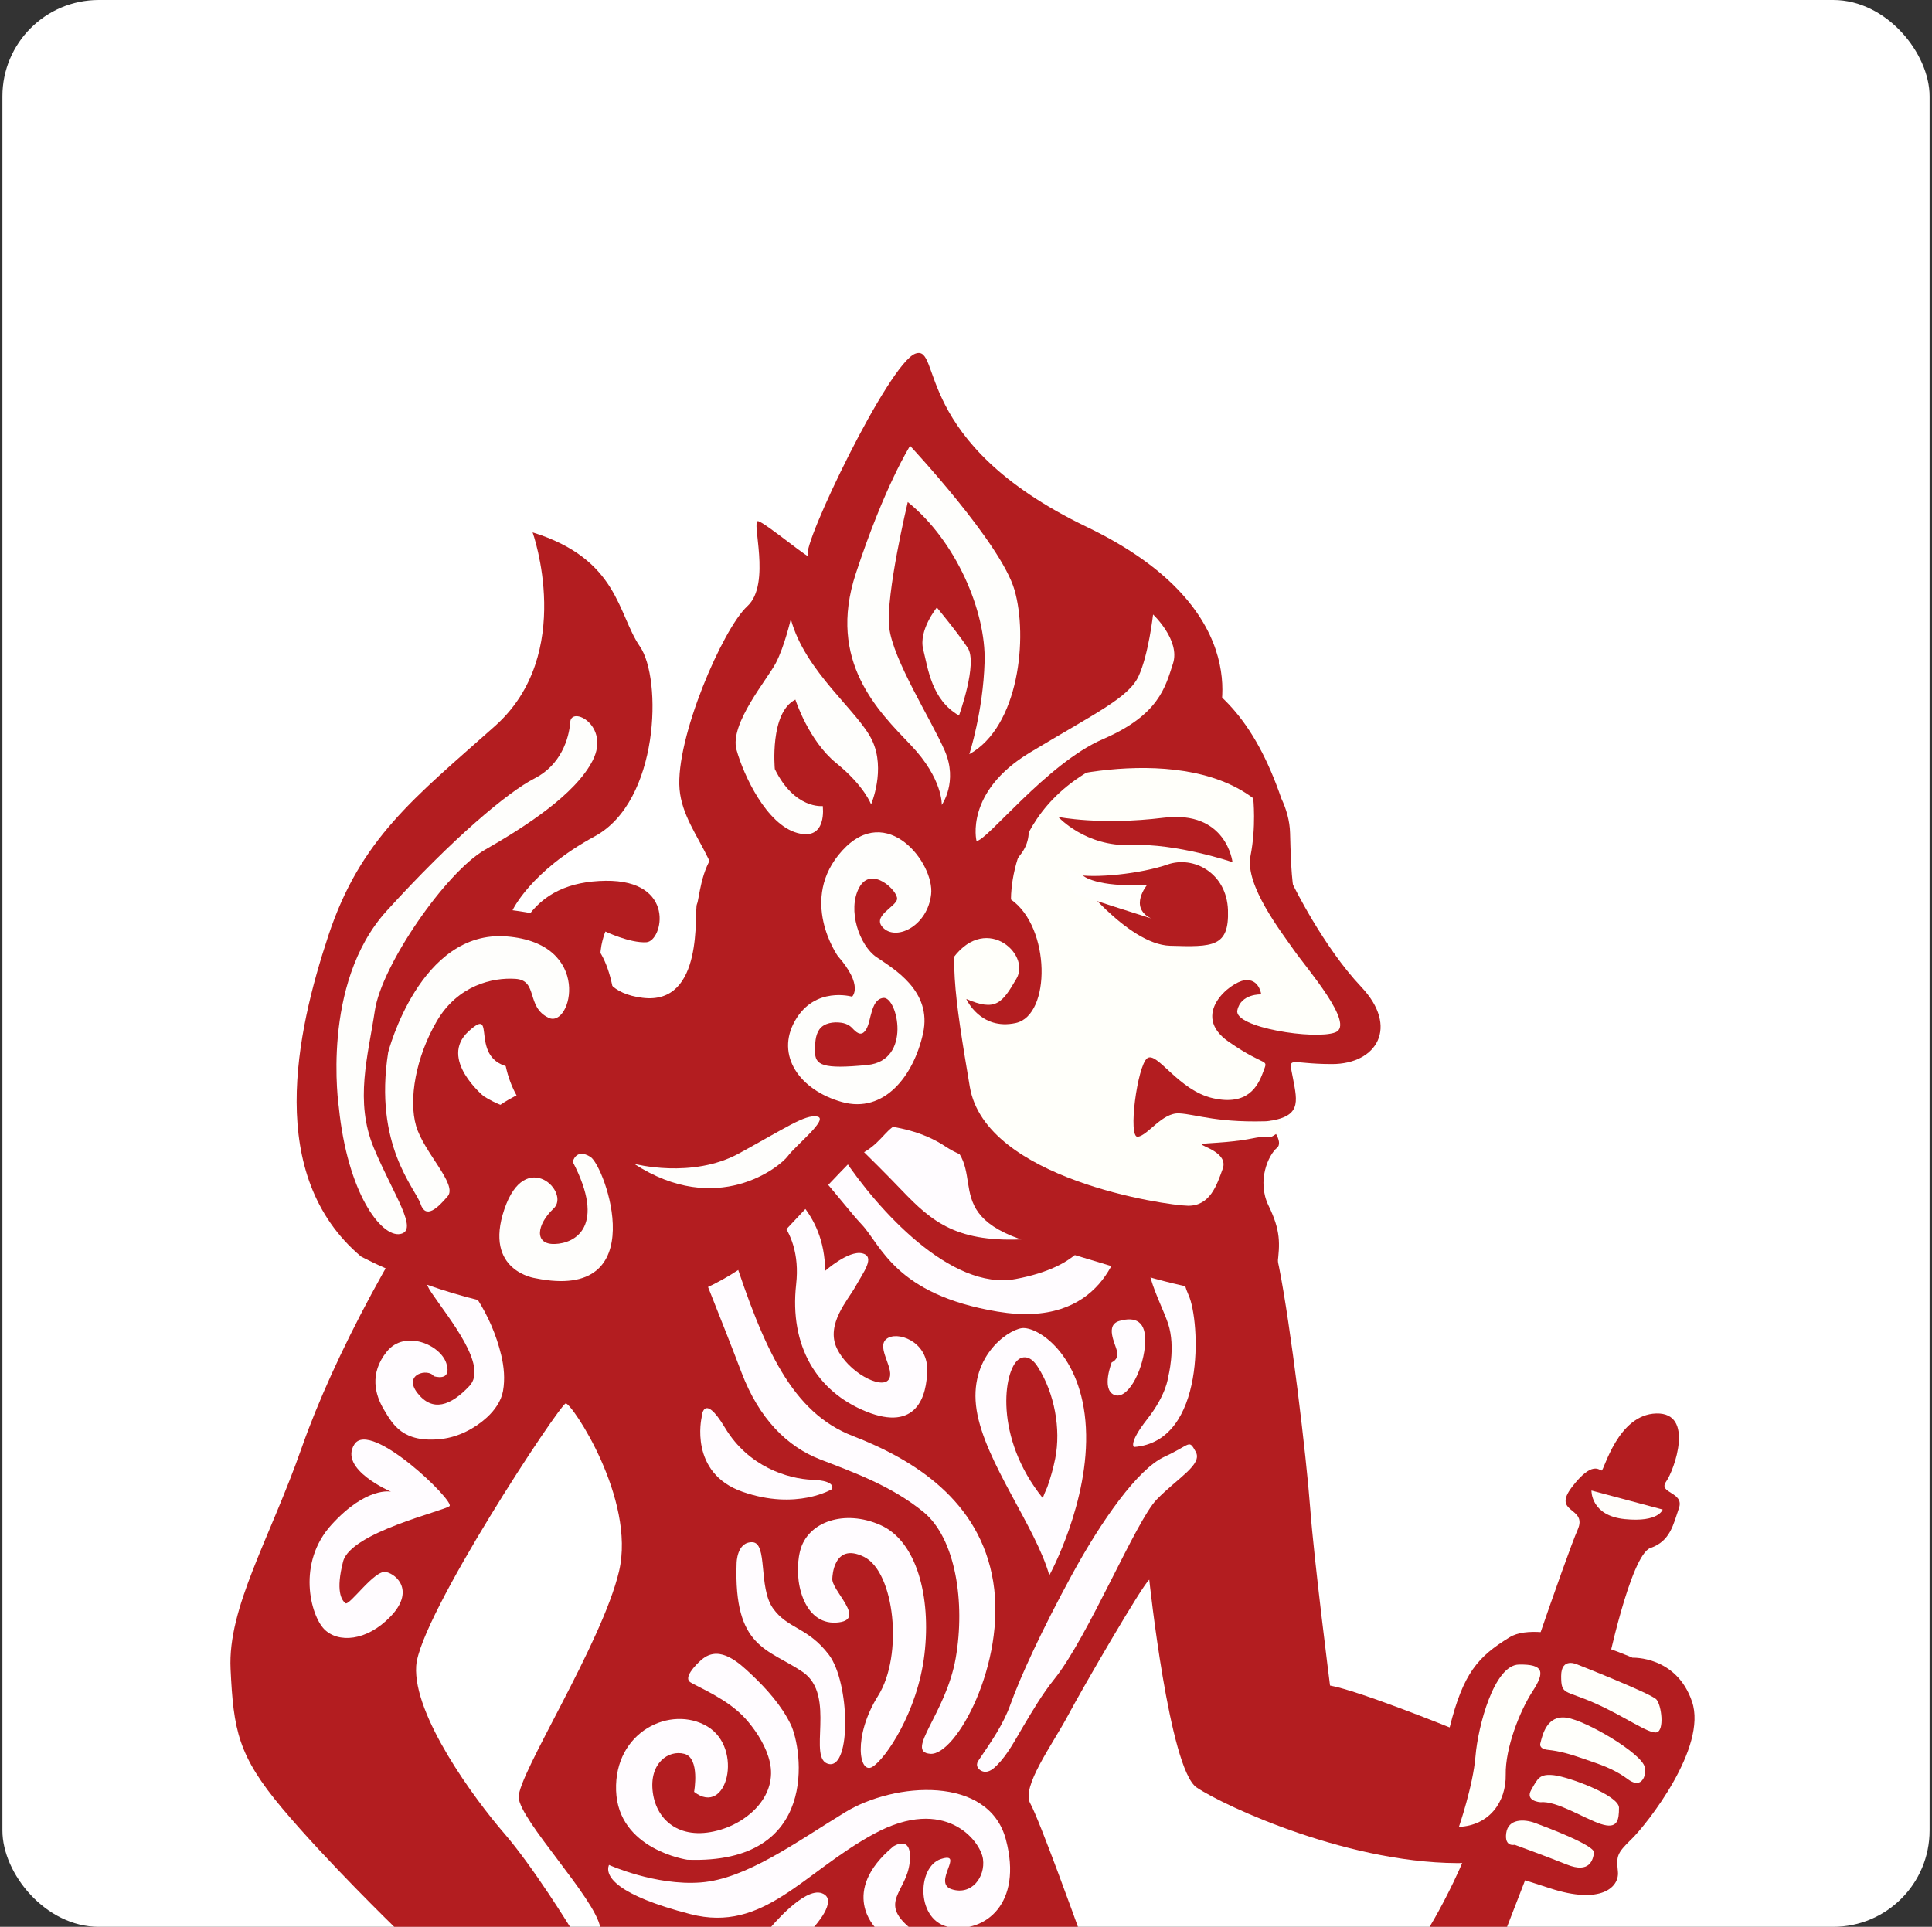 <svg width="401" height="400" viewBox="0 0 401 400" fill="none" xmlns="http://www.w3.org/2000/svg">
<rect x="0" y="0" width="401" height="400" fill="#333333" stroke="none"/>
<g clip-path="url(#clip0_291_3286)">
<rect x="0.5" width="400" height="400" rx="20" fill="white"/>
<path d="M294.784 403.137C294.784 403.137 303.155 390.724 308.011 374.532C312.868 358.34 325.283 322.452 327.446 317.588C329.609 312.732 322.01 314.283 326.264 308.712C330.518 303.14 331.933 305.271 332.439 305.271C332.946 305.271 335.776 293.63 343.777 293.429C351.769 293.228 347.524 305.166 345.803 307.594C344.082 310.022 349.639 309.717 348.481 313.061C347.323 316.398 346.712 319.943 342.563 321.358C338.414 322.773 333.452 346.659 333.452 346.659L311.589 403.129H294.784V403.137Z" fill="#B31D20"/>
<path d="M330.317 309.427C330.317 309.427 330.14 314.653 337.232 315.361C344.316 316.068 345.096 313.375 345.096 313.375L330.317 309.427Z" fill="#FFFEFB"/>
<path d="M338.639 381.784C335.503 384.815 335.503 385.321 335.808 388.561C336.114 391.801 332.262 395.443 321.737 392.002C311.211 388.561 304.666 386.744 304.666 386.744C280.914 387.419 254.025 374.902 248.356 371.059C242.688 367.208 238.539 327.942 238.539 327.942C237.228 328.859 224.877 350.108 221.637 356.178C218.396 362.247 211.923 370.954 213.845 374.395C215.767 377.836 223.768 400.098 223.768 400.098H124.576C123.499 394.028 107.843 377.836 107.658 373.117C107.473 368.39 124.978 341.135 128.492 326.158C131.998 311.18 118.634 291.21 117.42 291.346C116.206 291.483 87.058 335.604 86.382 345.855C85.707 356.113 98.532 373.519 104.603 380.538C110.673 387.548 118.369 400.098 118.369 400.098H81.927C81.927 400.098 67.76 386.334 58.585 375.408C49.41 364.474 48.462 359.216 47.859 346.466C47.248 333.715 55.956 319.549 62.63 300.519C69.311 281.498 82.675 256.398 98.258 234.739C113.85 213.089 167.49 227.255 167.49 227.255C167.49 227.255 193.598 231.773 200.61 228.943C207.63 226.105 227.949 232.649 227.949 232.649C257.499 232.512 263.031 250.867 265.467 263.007C267.896 275.154 271.128 302.143 271.94 313.069C272.752 323.995 276.057 349.907 276.057 349.907C282.064 350.984 300.887 358.605 300.887 358.605C303.725 347.278 306.757 343.933 313.334 339.889C319.92 335.837 338.84 344.134 338.84 344.134C338.84 344.134 347.95 343.732 351.19 353.243C354.431 362.754 341.775 378.745 338.639 381.784Z" fill="#B31D20"/>
<path d="M302.809 379.251C302.809 379.251 305.743 370.753 306.25 364.579C306.757 358.404 310.094 345.654 315.256 345.557C320.418 345.461 320.724 347.077 318.086 351.121C315.457 355.165 312.417 362.858 312.522 368.422C312.626 373.993 309.185 378.954 302.809 379.251Z" fill="#FFFFFB"/>
<path d="M327.405 345.549C327.405 345.549 324.028 343.901 324.028 347.945C324.028 351.989 324.768 350.775 331.112 353.613C337.456 356.443 342.249 360.021 343.865 359.619C345.481 359.217 344.878 354.023 343.801 352.801C342.723 351.579 327.405 345.549 327.405 345.549Z" fill="#FFFFFB"/>
<path d="M323.023 363.51C322.436 363.405 321.841 363.317 321.238 363.253C320.482 363.172 319.469 362.859 319.71 361.902C320.16 360.133 321.069 355.985 325.17 356.588C329.271 357.199 340.705 363.976 341.364 366.806C341.573 367.69 341.46 368.84 340.857 369.556C340.005 370.577 338.783 370.038 337.898 369.371C335.591 367.642 333.146 366.637 330.437 365.721C327.976 364.885 325.596 363.976 323.023 363.51Z" fill="#FFFFFB"/>
<path d="M319.719 374.13C319.719 374.13 316.47 373.929 317.821 371.565C319.172 369.202 319.51 368.189 322.541 368.526C325.58 368.864 336.033 372.707 336.033 375.271C336.033 377.836 335.76 379.79 332.254 378.648C328.756 377.498 323.096 373.792 319.719 374.13Z" fill="#FFFFFB"/>
<path d="M314.38 382.966C314.38 382.966 312.217 383.504 312.627 380.538C313.029 377.571 316.269 377.571 318.633 378.447C320.997 379.324 331.048 383.102 330.847 384.59C330.646 386.077 329.971 388.971 325.243 387.082C320.523 385.193 314.38 382.966 314.38 382.966Z" fill="#FFFFFB"/>
<path d="M156.965 232.521C156.965 232.521 168.101 229.892 175.081 240.415C182.06 250.939 197.346 268.039 210.806 265.515C224.266 262.983 227.402 256.76 227.201 251.976C227 247.193 222.851 240.214 225.987 239.603C229.123 238.992 234.486 245.472 233.682 252.756C232.87 260.04 228.416 275.83 207.067 272.284C185.711 268.739 182.88 258.424 178.828 254.171C174.775 249.926 164.756 235.761 156.965 232.521Z" fill="#FFFCFF"/>
<path d="M109.178 258.746C109.5 258.915 109.846 259.051 110.215 259.156C112.274 259.735 117.227 260.008 118.594 257.845C118.787 257.54 119.052 255.594 118.433 255.594C115.603 250.465 113.914 249.452 116.343 248.777C118.771 248.101 126.932 253.432 125.453 258.698C123.965 263.964 119.784 269.495 110.674 267.469C101.563 265.443 95.83 256.406 99.368 246.389C102.906 236.372 114.549 230.808 123.459 231.516C132.368 232.223 145.418 239.716 152.004 259.952C158.581 280.187 164.451 293.244 177.002 298.1C189.554 302.956 203.417 311.461 206.15 328.361C208.884 345.26 198.455 364.491 193.092 364.081C187.729 363.679 196.333 355.784 198.359 344.247C200.385 332.71 198.359 319.348 191.677 313.889C184.995 308.422 177.002 305.593 170.216 302.964C163.43 300.335 157.568 294.562 153.917 284.947C150.275 275.332 144.807 261.873 141.776 254.083C139.95 249.388 135.737 245.368 131.773 242.433C127.391 239.202 120.821 235.825 115.45 238.639C113.866 239.467 112.515 240.681 111.309 241.999C107.956 245.649 102.544 255.297 109.178 258.746Z" fill="#FFFCFF"/>
<path d="M157.632 249.516C157.632 249.516 153.314 248.029 152.912 245.472C152.51 242.908 157.503 243.044 159.859 244.532C162.223 246.019 171.196 251.277 171.261 263.827C171.261 263.827 176.117 259.509 178.956 260.185C181.786 260.86 179.157 264.164 177.605 267.002C176.053 269.832 171.333 274.897 173.689 279.89C176.053 284.882 182.864 288.46 184.415 286.434C185.967 284.408 181.786 279.825 183.941 278C186.104 276.175 192.44 278.402 192.44 284.207C192.44 290.012 190.149 297.191 179.824 293.042C169.5 288.894 163.831 279.383 165.246 266.632C166.677 253.874 157.632 249.516 157.632 249.516Z" fill="#FFFCFF"/>
<path d="M217.793 327.034C217.793 327.034 226.196 311.751 225.384 296.371C224.571 280.991 215.164 275.219 212.02 275.725C208.876 276.232 200.988 281.9 202.708 292.729C204.429 303.558 214.955 316.92 217.793 327.034Z" fill="#FFFCFF"/>
<path d="M216.475 311.052C216.362 310.907 217.311 308.897 217.384 308.688C218.059 306.766 218.622 304.797 219.016 302.803C220.246 296.612 218.847 289.216 215.47 283.87C215.084 283.259 214.65 282.664 214.063 282.246C213.21 281.643 212.245 281.586 211.409 282.205C208.273 284.537 206.255 298.397 216.475 311.052Z" fill="#B31D20"/>
<path d="M230.747 282.816C230.747 282.816 232.267 282.262 231.857 280.541C231.447 278.821 229.324 275.074 232.363 274.214C235.403 273.354 238.185 273.965 237.63 279.528C237.075 285.092 233.835 290.759 231.205 289.545C228.568 288.331 230.747 282.816 230.747 282.816Z" fill="#FFFCFF"/>
<path d="M242.439 285.952C242.439 285.952 244.111 279.745 242.439 274.753C240.766 269.76 235.499 261.118 239.954 257.339C244.409 253.568 244.272 263.521 246.7 268.868C249.129 274.214 250.343 299.314 235.363 300.391C235.363 300.391 234.149 299.651 238.129 294.586C242.109 289.521 242.439 285.952 242.439 285.952Z" fill="#FFFCFF"/>
<path d="M145.627 294.265C145.627 294.265 142.925 305.786 154.126 309.693C165.327 313.608 172.668 309.154 172.668 309.154C172.668 309.154 173.762 307.402 168.632 307.201C163.502 307 155.34 304.499 150.484 296.403C145.86 288.701 145.627 294.265 145.627 294.265Z" fill="#FFFCFF"/>
<path d="M172.765 327.541C172.765 327.541 172.95 320.056 179.326 323.191C185.703 326.327 187.528 343.636 182.261 352.029C176.995 360.431 178.313 368.422 181.047 366.806C183.781 365.19 190.463 355.374 191.878 343.427C193.293 331.48 190.262 319.951 182.768 316.607C175.274 313.262 167.587 315.899 166.067 321.969C164.547 328.039 166.775 337.253 173.553 336.843C180.332 336.433 172.259 330.065 172.765 327.541Z" fill="#FFFCFF"/>
<path d="M202.781 366.34C202.781 366.227 202.797 366.115 202.829 366.002C202.91 365.737 203.063 365.496 203.224 365.271C205.7 361.613 208.233 358.027 209.729 353.822C211.755 348.154 216.209 338.442 222.417 327.042C228.624 315.642 236.127 304.982 241.691 302.417C247.247 299.852 246.684 298.711 248.18 301.372C249.675 304.033 244.417 306.815 240.067 311.309C235.716 315.803 225.899 339.785 218.815 348.596C216.346 351.668 214.344 355.084 212.334 358.461C210.71 361.186 209.158 364.233 206.89 366.493C206.223 367.16 205.306 367.948 204.277 367.803C203.553 367.699 202.781 367.104 202.781 366.34Z" fill="#FFFCFF"/>
<path d="M152.888 324.51C152.888 324.51 152.912 320.056 156.153 320.16C159.393 320.265 157.367 329.502 160.406 333.836C163.446 338.169 167.691 337.767 172.049 343.531C176.399 349.296 176.705 367.111 172.049 366.203C167.394 365.295 173.77 351.933 166.582 347.077C159.393 342.213 152.261 342.213 152.888 324.51Z" fill="#FFFCFF"/>
<path d="M142.941 348.87C142.234 347.615 145.144 344.866 145.989 344.247C149.575 341.626 153.394 345.187 155.935 347.591C159.079 350.55 162.239 354.079 164.129 358.003C166.533 362.995 170.328 387.098 142.652 386.069C142.652 386.069 128.283 383.979 127.873 371.702C127.463 359.426 139.275 353.894 146.833 358.413C154.391 362.931 150.886 377.306 144.067 371.975C144.067 371.975 145.345 364.973 142.041 364.089C138.736 363.204 134.683 366.042 135.495 372.112C136.308 378.182 141.502 382.298 149.663 379.806C155.694 377.965 161.347 372.538 159.771 365.753C159.063 362.706 157.294 359.852 155.316 357.464C152.228 353.726 147.878 351.611 143.657 349.448C143.391 349.304 143.094 349.143 142.941 348.87Z" fill="#FFFCFF"/>
<path d="M126.393 387.146C126.393 387.146 136.01 391.496 145.418 390.788C154.834 390.081 165.134 382.491 175.418 376.212C185.702 369.933 205.233 368.518 208.779 381.88C212.325 395.242 204.429 401.207 197.241 400.098C190.052 398.988 190.253 387.516 195.319 385.916C200.377 384.316 193.397 390.893 197.546 392.203C201.696 393.522 204.534 389.638 204.027 385.916C203.521 382.194 196.236 372.675 181.457 380.666C166.678 388.658 158.581 401.312 143.303 397.364C128.017 393.425 125.485 389.478 126.393 387.146Z" fill="#FFFCFF"/>
<path d="M181.754 400.235C181.754 400.235 174.099 392.75 185.429 383.303C185.429 383.303 189.473 380.602 188.806 386.68C188.13 392.75 182.341 394.832 188.878 400.235" fill="#FFFCFF"/>
<path d="M159.859 400.235C159.859 400.235 166.879 391.672 170.586 393.023C174.301 394.374 168.761 400.235 168.761 400.235H159.859Z" fill="#FFFCFF"/>
<path d="M89.559 260.04C88.771 260.137 88.401 261.471 88.208 262.074C87.918 263.007 87.87 264.012 88.055 264.968C88.296 266.182 88.859 267.324 89.551 268.345C93.193 273.74 101.363 283.524 97.447 287.704C93.531 291.885 89.752 293.171 86.648 289.192C83.544 285.212 88.939 283.998 90.025 285.686C90.025 285.686 93.869 286.965 92.654 283.058C91.44 279.142 84.019 275.975 80.304 280.565C76.589 285.156 77.875 289.602 79.693 292.641C81.51 295.68 83.609 299.659 91.706 298.711C95.107 298.317 98.508 296.58 101.041 294.265C102.617 292.826 104.024 290.896 104.402 288.766C104.844 286.281 104.611 283.717 104.024 281.281C102.038 273.072 97.206 265.29 90.306 260.338C90.089 260.185 89.848 260.024 89.583 260.04C89.583 260.04 89.567 260.04 89.559 260.04Z" fill="#FFFCFF"/>
<path d="M81.156 309.669C81.156 309.669 70.228 305.014 73.565 299.828C76.902 294.643 94.415 311.646 93.306 312.659C92.196 313.672 72.761 318.11 71.209 324.18C69.657 330.25 70.872 332.139 71.684 332.815C72.496 333.49 77.755 325.796 80.119 326.335C82.483 326.873 86.053 330.379 81.059 335.58C76.066 340.782 70.132 341.111 67.293 338.209C64.455 335.307 61.56 324.445 68.845 316.486C76.122 308.519 81.156 309.669 81.156 309.669Z" fill="#FFFCFF"/>
<path d="M213.338 257.226C198.664 258.127 193.502 253.713 187.125 247.048C180.749 240.392 173.697 233.695 173.697 233.695C173.697 233.695 173.705 233.695 173.729 233.687C174.405 233.59 186.973 231.886 196.155 237.955C205.603 244.202 212.004 237.955 212.004 237.955C211.811 239.684 211.771 241.493 211.923 243.358C211.923 243.358 214.963 241.115 217.592 239.941C220.221 238.76 228.013 256.326 213.338 257.226Z" fill="#FFFCFF"/>
<path d="M282.535 204.875C274.647 196.538 268.368 183.659 268.368 183.659C268.368 183.659 267.965 181.633 267.764 172.934C267.7 170.353 266.968 167.917 265.955 165.763C254.851 133.387 234.636 132.824 192.969 132.824C151.309 132.824 148.672 176.632 148.672 176.632C145.399 180.459 145.166 186.569 144.652 187.703C144.016 189.118 146.308 208.758 133.354 207.142C120.392 205.535 125.659 193.379 125.659 193.379C125.659 193.379 130.717 195.807 134.158 195.606C137.6 195.397 140.438 182.646 125.659 182.847C110.88 183.056 103.394 192.768 104.407 216.83C105.276 237.572 127.05 240.619 133.049 241.078C132.679 241.07 132.228 241.061 131.714 241.061C133.523 241.206 162.639 243.554 174.378 241.053C186.496 238.465 182.138 228.721 194.553 235.466C206.968 242.211 192.937 252.349 215.338 258.347C237.74 264.344 260.938 274.595 265.127 262.592C265.674 258.146 265.835 255.509 263.31 250.315C260.777 245.121 263.31 239.727 265.031 238.304C265.795 237.677 265.465 236.519 264.862 235.426C264.098 234.051 262.908 232.773 262.908 232.773C270.096 231.896 269.316 228.865 268.368 223.873C267.427 218.88 267.153 220.898 276.465 220.898C285.776 220.898 290.432 213.212 282.535 204.875ZM185.676 196.008C185.676 196.008 184.261 201.571 181.422 201.571C178.592 201.571 178.793 197.021 179.605 193.982C180.417 190.951 179.195 182.654 171.813 181.641C164.424 180.628 175.15 188.113 174.137 189.938C173.124 191.755 169.313 189.431 169.192 190.645C169.144 191.216 169.554 191.948 169.755 192.454C170.205 193.596 170.712 194.721 171.226 195.839C172.4 198.387 173.639 200.912 175.022 203.356C175.311 203.862 175.649 204.353 175.995 204.827C176.292 205.237 176.976 205.8 176.196 205.961C174.274 206.347 172.199 206.33 170.406 207.183C170.213 207.271 169.996 207.368 169.811 207.279C169.731 207.239 169.675 207.167 169.618 207.094C168.734 205.961 168.332 204.505 167.817 203.179C167.142 201.434 166.547 199.658 166.032 197.857C165.501 195.959 164.89 193.853 165.027 191.859C165.333 187.51 161.489 180.829 163.507 178.401C165.534 175.973 177.177 174.052 181.422 180.628C185.676 187.204 186.182 188.016 185.676 196.008Z" fill="#B31D20"/>
<path d="M181.423 180.62C177.177 174.044 165.534 175.965 163.508 178.393C161.489 180.821 165.333 187.502 165.027 191.852C164.891 193.845 165.502 195.952 166.032 197.849C166.547 199.65 167.142 201.427 167.818 203.171C168.332 204.498 168.734 205.953 169.619 207.087C169.675 207.159 169.731 207.231 169.812 207.272C169.997 207.36 170.214 207.263 170.407 207.175C172.2 206.323 174.274 206.339 176.196 205.953C176.976 205.792 176.293 205.229 175.995 204.819C175.649 204.345 175.312 203.855 175.022 203.348C173.639 200.904 172.401 198.38 171.227 195.831C170.712 194.714 170.206 193.588 169.755 192.446C169.554 191.94 169.144 191.208 169.193 190.638C169.313 189.424 173.124 191.747 174.138 189.93C175.151 188.105 164.424 180.62 171.814 181.633C179.195 182.646 180.417 190.943 179.605 193.974C178.793 197.013 178.592 201.563 181.423 201.563C184.261 201.563 185.676 196 185.676 196C186.183 188.009 185.676 187.197 181.423 180.62Z" fill="#B31D20"/>
<path d="M264.589 232.7C264.589 232.7 267.355 233.778 264.991 235.329C262.627 236.881 264.926 235.329 259.861 236.342C254.803 237.355 249.81 237.219 249.472 237.556C249.134 237.894 255.004 239.245 253.79 242.613C252.576 245.99 251.16 250.371 246.569 250.307C241.978 250.243 204.532 244.776 201.291 225.618C198.051 206.459 196.7 197.013 199.804 189.19C199.804 189.19 208.44 182.172 212.082 177.05C215.725 171.921 211.27 166.39 211.809 164.501C212.347 162.611 243.924 153.438 260.118 165.715C260.118 165.715 260.761 171.616 259.547 177.694C258.333 183.763 266.028 193.58 268.553 197.222C271.078 200.864 281.41 212.706 277.156 214.322C272.903 215.938 256.106 213.309 256.813 209.772C257.521 206.234 261.774 206.435 261.774 206.435C261.774 206.435 261.372 203.099 258.333 203.501C255.293 203.903 246.995 210.688 254.996 216.251C262.996 221.815 263.294 219.491 262.184 222.522C261.075 225.561 258.944 229.605 251.755 227.989C244.567 226.373 240.153 218.173 238.11 219.692C236.068 221.212 234.042 236.286 236.164 235.989C238.287 235.683 241.222 230.932 244.768 231.133C248.33 231.318 252.913 233.279 264.589 232.7Z" fill="#FFFFFA"/>
<path d="M185.676 196C185.676 196 184.261 201.563 181.423 201.563C178.592 201.563 178.793 197.013 179.605 193.974C180.417 190.943 179.195 182.646 171.814 181.633C164.424 180.62 175.151 188.105 174.138 189.93C173.124 191.747 169.313 189.424 169.193 190.638C169.144 191.208 169.554 191.94 169.755 192.446C170.206 193.588 170.712 194.714 171.227 195.831C172.401 198.38 173.639 200.904 175.022 203.348C175.312 203.855 175.649 204.345 175.995 204.819C176.293 205.229 176.976 205.792 176.196 205.953C174.274 206.339 172.2 206.323 170.407 207.175C170.214 207.263 169.997 207.36 169.812 207.272C169.731 207.231 169.675 207.159 169.619 207.087C168.734 205.953 168.332 204.498 167.818 203.171C167.142 201.427 166.547 199.65 166.032 197.849C165.502 195.952 164.891 193.845 165.027 191.852C165.333 187.502 161.489 180.821 163.508 178.393C165.534 175.965 177.177 174.044 181.423 180.62C185.676 187.197 186.183 188.009 185.676 196Z" fill="#FFFFFA"/>
<path d="M188.812 212.192C188.812 212.192 185.169 206.065 176.767 207.303C168.364 208.55 166.643 227.676 181.422 226.462C196.201 225.248 188.812 212.192 188.812 212.192Z" fill="#FFFFFA"/>
<path d="M185.966 217.473C185.893 215.93 184.615 214.603 183.393 213.807C181.977 212.883 180.353 212.585 178.689 212.754C173.961 213.237 174.572 219.258 177.965 221.188C180.007 222.353 182.798 221.63 184.55 220.239C185.282 219.66 185.853 218.832 185.95 217.9C185.974 217.755 185.974 217.61 185.966 217.473Z" fill="#B31D20"/>
<path d="M222.889 181.496C222.889 181.496 233.953 196.072 242.862 196.337C251.771 196.611 255.14 196.611 254.875 188.917C254.602 181.223 247.719 177.581 242.323 179.47C236.928 181.359 227.078 182.445 222.889 181.496Z" fill="#B31D20"/>
<path d="M255.816 178.98C255.816 178.98 254.602 168.135 241.511 169.759C228.421 171.375 219.648 169.59 219.648 169.59C219.648 169.59 225.317 175.829 234.765 175.419C244.213 175.025 255.816 178.98 255.816 178.98Z" fill="#B31D20"/>
<path d="M224.754 181.762C224.754 181.762 227.48 184.31 238.126 183.659C238.126 183.659 234.194 188.314 238.89 190.645C238.89 190.645 223.178 185.701 222.889 185.379C222.599 185.058 221.401 180.114 221.401 180.114L224.754 181.762Z" fill="#FFFFFC"/>
<path d="M181.423 180.628C185.676 187.204 186.183 188.016 185.676 196.008C185.676 196.008 184.261 201.571 181.423 201.571C178.592 201.571 178.793 197.021 179.605 193.982C180.417 190.951 179.195 182.654 171.814 181.641C164.424 180.628 175.151 188.113 174.138 189.938C173.124 191.755 169.313 189.431 169.193 190.645C169.144 191.216 169.554 191.948 169.755 192.454C170.206 193.596 170.712 194.721 171.227 195.839C172.401 198.387 173.639 200.912 175.022 203.356C175.312 203.862 175.649 204.353 175.995 204.827C176.293 205.237 176.976 205.8 176.196 205.961C174.274 206.347 172.2 206.331 170.407 207.183C170.214 207.271 169.997 207.368 169.812 207.279C169.731 207.239 169.675 207.167 169.619 207.094C168.734 205.961 168.332 204.506 167.818 203.179C167.142 201.434 166.547 199.658 166.032 197.857C165.502 195.96 164.891 193.853 165.027 191.859C165.333 187.51 161.489 180.829 163.508 178.401C165.534 175.973 177.177 174.052 181.423 180.628Z" fill="#FFFCFF"/>
<path d="M252.596 150.213C252.596 150.213 262.117 126.946 225.595 109.404C189.074 91.862 195.571 71.473 190.015 73.411C184.459 75.348 166.302 113.424 167.701 115.233C169.101 117.042 158.961 108.6 157.377 108.19C155.793 107.78 160.191 121.206 155.11 125.853C150.028 130.5 140.154 153.316 141.046 163.84C141.939 174.364 153.92 181.206 147.591 195.492C141.263 209.778 121.378 240.69 100.408 227.586C100.408 227.586 90.992 219.844 97.24 214.12C103.487 208.395 96.87 220.198 106.278 221.605C115.685 223.019 129.17 216.588 127.417 206.361C125.672 196.135 121.644 190.925 106.382 188.964C106.382 188.964 110.073 180.868 123.461 173.608C136.841 166.348 137.46 140.919 132.812 134.198C128.165 127.477 128.406 116.085 110.547 110.521C110.547 110.521 119.553 135.758 102.724 150.736C85.902 165.713 74.822 174.091 68.148 194.246C61.474 214.409 55.026 243.979 74.902 260.822C74.902 260.822 129.813 290.93 163.174 255.226C196.536 219.522 199.326 220.077 199.326 220.077C199.326 220.077 190.385 210.253 197.251 199.713C204.118 189.165 214.017 197.888 211.001 203.113C207.986 208.339 206.643 210.003 200.556 207.382C200.556 207.382 203.483 213.983 210.832 212.375C218.182 210.767 218.085 192.493 209.843 186.737C209.843 186.737 208.862 160.222 242.393 154.458C242.385 154.482 245.48 154.747 252.596 150.213Z" fill="#B31D20"/>
<path d="M195.475 167.096C195.475 167.096 195.724 161.685 189.074 154.707C182.416 147.729 171.609 137.366 177.632 119.06C183.655 100.753 188.897 92.553 188.897 92.553C188.897 92.553 207.737 112.724 210.567 122.476C213.398 132.228 211.516 150.856 201.184 156.572C201.184 156.572 204.054 147.761 204.36 137.39C204.665 127.019 198.498 112.354 188.415 104.226C188.415 104.226 183.791 123.53 184.563 130.259C185.327 136.988 193.239 149.329 196.078 155.817C198.908 162.296 195.475 167.096 195.475 167.096Z" fill="#FEFEFC"/>
<path d="M199.045 148.541C199.045 148.541 202.985 137.719 200.854 134.487C198.715 131.255 194.454 126.118 194.454 126.118C194.454 126.118 190.61 130.829 191.623 134.833C192.636 138.845 193.344 145.26 199.045 148.541Z" fill="#FEFEFC"/>
<path d="M202.679 174.549C202.679 174.549 200.17 164.435 213.735 156.243C227.308 148.058 234.247 144.867 236.322 140.373C238.396 135.878 239.329 127.565 239.329 127.565C239.329 127.565 245.038 132.92 243.462 137.752C241.886 142.583 240.599 148.404 228.932 153.437C217.265 158.462 204.536 174.927 202.679 174.549Z" fill="#FEFEFC"/>
<path d="M160.818 159.652C160.818 159.652 159.701 147.946 165.088 145.237C165.088 145.237 167.806 153.75 173.595 158.438C179.385 163.125 180.8 166.984 180.8 166.984C180.8 166.984 183.904 159.764 181.009 153.678C178.114 147.592 167.114 139.512 164.139 128.522C164.139 128.522 162.829 134.206 161.028 137.647C159.226 141.088 151.379 150.285 152.866 155.648C154.354 161.01 159.114 171.14 165.45 172.909C171.786 174.678 170.765 167.329 170.765 167.329C170.765 167.329 164.943 168.069 160.818 159.652Z" fill="#FEFEFC"/>
<path d="M70.327 229.853C70.327 229.853 66.476 204.255 80.257 189.092C94.04 173.93 105.474 164.379 110.933 161.605C116.393 158.831 118.114 153.348 118.355 149.907C118.596 146.466 126.629 150.631 123.059 157.786C119.489 164.941 108.819 171.735 100.665 176.406C92.512 181.077 79.212 200.38 77.805 209.794C76.39 219.201 73.552 228.631 77.604 238.335C81.665 248.039 87.036 255.459 83.064 256.175C79.092 256.89 72.128 247.637 70.327 229.853Z" fill="#FEFEFC"/>
<path d="M118.877 241.189C118.877 241.189 119.52 238.279 122.544 240.16C125.567 242.041 135.723 270.357 111.142 265.356C111.142 265.356 100.311 263.909 104.685 251.03C109.059 238.15 118.467 247.524 114.913 250.877C111.351 254.229 110.828 258.378 115.13 258.249C119.416 258.128 125.857 254.599 118.877 241.189Z" fill="#FEFEFC"/>
<path d="M131.614 241.599C131.614 241.599 143.587 244.799 153.389 239.444C163.191 234.09 167.082 231.324 169.615 231.791C172.14 232.249 165.177 237.748 163.528 239.991C161.88 242.234 148.814 252.798 131.614 241.599Z" fill="#FEFEFC"/>
<path d="M80.571 218.445C80.571 218.445 87.124 192.967 105.16 194.398C123.187 195.829 118.62 213.541 113.876 211.298C109.132 209.055 111.745 203.539 107.025 203.21C102.305 202.872 95.02 204.52 90.662 211.989C86.304 219.458 84.768 228.237 86.368 233.744C87.968 239.251 95.012 245.876 92.93 248.328C90.847 250.78 88.362 253.184 87.285 249.912C86.199 246.648 77.539 237.788 80.571 218.445Z" fill="#FEFEFC"/>
<path d="M173.893 198.467C173.893 198.467 165.578 186.689 174.841 176.551C184.104 166.413 193.987 179.212 193.263 185.652C192.539 192.091 186.316 195.267 183.469 192.759C180.631 190.25 185.978 188.305 186.195 186.64C186.412 184.976 180.88 179.574 178.339 184.245C175.798 188.916 178.42 196.296 181.893 198.676C185.367 201.055 193.544 205.678 191.59 214.514C189.637 223.349 183.526 231.228 174.753 228.776C165.989 226.324 160.899 219.104 165.024 211.885C169.149 204.657 176.852 206.908 176.852 206.908C176.852 206.908 179.352 204.681 173.893 198.467Z" fill="#FEFEFC"/>
<path d="M176.306 212.938C176.507 213.066 176.692 213.227 176.852 213.396C177.648 214.24 178.637 215.245 179.586 213.983C180.221 213.131 180.406 211.989 180.672 210.984C181.05 209.545 181.564 207.318 183.381 207.165C186.268 206.924 189.332 220.173 180.028 221.09C170.725 222.006 169.141 221.122 169.165 218.268C169.181 216.757 169.157 215.028 170.05 213.734C171.015 212.335 173.057 212.086 174.617 212.319C175.22 212.399 175.807 212.6 176.306 212.938Z" fill="#B31D20"/>
</g>
<defs>
<clipPath id="clip0_291_3286">
<rect x="0.5" width="400" height="400" rx="20" fill="white"/>
</clipPath>
</defs>
</svg>
